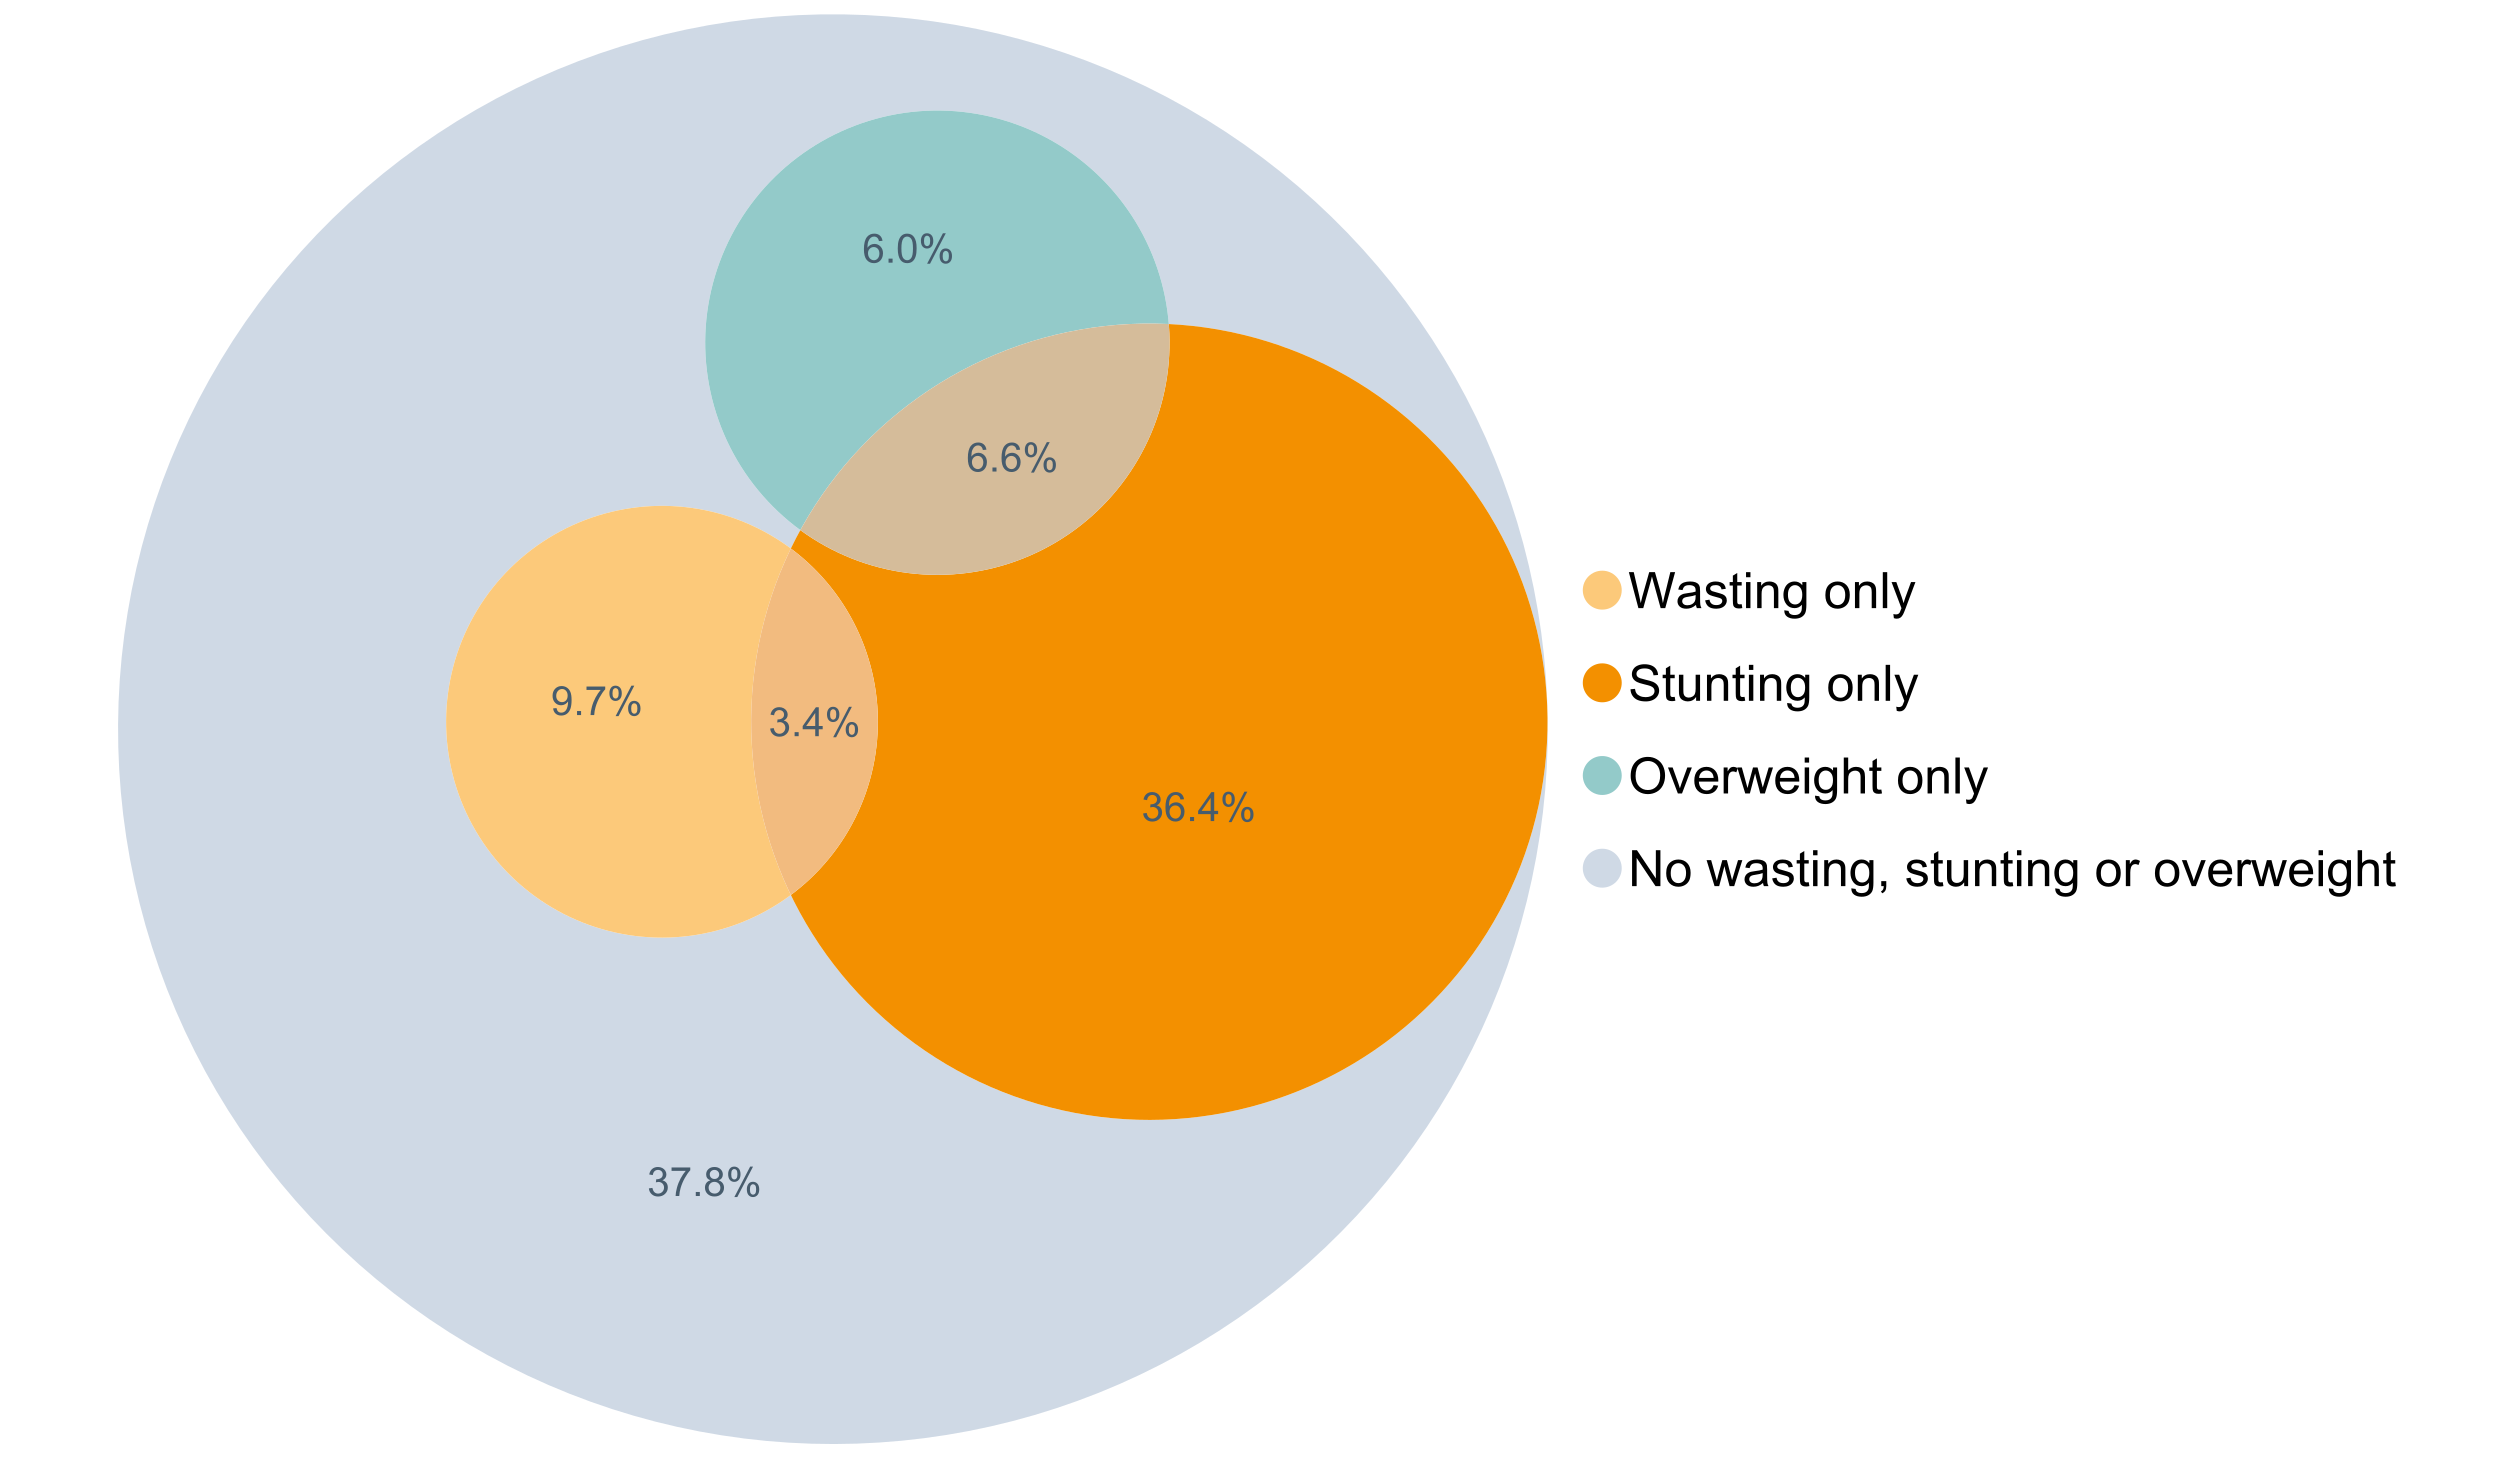 <?xml version="1.0" encoding="UTF-8"?>
<svg xmlns="http://www.w3.org/2000/svg" xmlns:xlink="http://www.w3.org/1999/xlink" width="1234.286pt" height="720pt" viewBox="0 0 1234.286 720" version="1.1">
<defs>
<g>
<symbol overflow="visible" id="glyph0-0">
<path style="stroke:none;" d="M 5.016 0 L 0.305 -17.758 L 2.715 -17.758 L 5.414 -6.117 C 5.703 -4.898 5.953 -3.688 6.164 -2.484 C 6.617 -4.379 6.883 -5.473 6.965 -5.766 L 10.344 -17.758 L 13.18 -17.758 L 15.723 -8.77 C 16.355 -6.539 16.816 -4.445 17.102 -2.484 C 17.324 -3.605 17.621 -4.891 17.988 -6.348 L 20.773 -17.758 L 23.133 -17.758 L 18.266 0 L 16 0 L 12.258 -13.527 C 11.941 -14.656 11.754 -15.352 11.699 -15.613 C 11.512 -14.797 11.34 -14.102 11.18 -13.527 L 7.414 0 Z M 5.016 0 "/>
</symbol>
<symbol overflow="visible" id="glyph0-1">
<path style="stroke:none;" d="M 10.027 -1.586 C 9.215 -0.898 8.438 -0.414 7.695 -0.133 C 6.945 0.148 6.145 0.285 5.293 0.289 C 3.875 0.285 2.789 -0.055 2.031 -0.746 C 1.27 -1.434 0.891 -2.316 0.895 -3.391 C 0.891 -4.02 1.035 -4.594 1.324 -5.117 C 1.613 -5.633 1.988 -6.051 2.453 -6.371 C 2.914 -6.684 3.438 -6.922 4.02 -7.086 C 4.449 -7.195 5.094 -7.305 5.961 -7.414 C 7.715 -7.617 9.012 -7.867 9.848 -8.164 C 9.852 -8.461 9.855 -8.652 9.859 -8.734 C 9.855 -9.621 9.648 -10.246 9.242 -10.609 C 8.68 -11.098 7.852 -11.344 6.758 -11.348 C 5.727 -11.344 4.969 -11.164 4.484 -10.809 C 3.992 -10.445 3.633 -9.809 3.402 -8.902 L 1.273 -9.191 C 1.461 -10.102 1.781 -10.84 2.227 -11.402 C 2.672 -11.965 3.312 -12.395 4.152 -12.699 C 4.992 -12.996 5.965 -13.148 7.074 -13.152 C 8.168 -13.148 9.062 -13.02 9.75 -12.766 C 10.438 -12.504 10.941 -12.18 11.266 -11.789 C 11.586 -11.398 11.812 -10.902 11.941 -10.309 C 12.012 -9.934 12.047 -9.266 12.051 -8.297 L 12.051 -5.391 C 12.047 -3.363 12.094 -2.078 12.191 -1.543 C 12.281 -1.004 12.465 -0.492 12.742 0 L 10.465 0 C 10.238 -0.453 10.09 -0.98 10.027 -1.586 Z M 9.848 -6.457 C 9.055 -6.133 7.867 -5.855 6.285 -5.633 C 5.387 -5.5 4.754 -5.355 4.383 -5.195 C 4.012 -5.031 3.723 -4.793 3.523 -4.484 C 3.32 -4.172 3.223 -3.828 3.223 -3.453 C 3.223 -2.867 3.441 -2.383 3.883 -1.996 C 4.32 -1.609 4.965 -1.418 5.812 -1.418 C 6.652 -1.418 7.398 -1.602 8.055 -1.969 C 8.707 -2.336 9.188 -2.836 9.496 -3.477 C 9.727 -3.965 9.844 -4.691 9.848 -5.656 Z M 9.848 -6.457 "/>
</symbol>
<symbol overflow="visible" id="glyph0-2">
<path style="stroke:none;" d="M 0.762 -3.84 L 2.918 -4.18 C 3.039 -3.312 3.375 -2.652 3.93 -2.191 C 4.48 -1.73 5.254 -1.5 6.25 -1.5 C 7.246 -1.5 7.988 -1.703 8.477 -2.113 C 8.961 -2.52 9.203 -3 9.207 -3.551 C 9.203 -4.043 8.988 -4.43 8.562 -4.711 C 8.258 -4.906 7.516 -5.152 6.336 -5.449 C 4.734 -5.852 3.625 -6.199 3.008 -6.496 C 2.387 -6.789 1.918 -7.199 1.602 -7.723 C 1.281 -8.242 1.125 -8.816 1.125 -9.449 C 1.125 -10.02 1.254 -10.551 1.52 -11.039 C 1.777 -11.527 2.137 -11.934 2.594 -12.258 C 2.93 -12.508 3.391 -12.719 3.977 -12.891 C 4.559 -13.062 5.188 -13.148 5.863 -13.152 C 6.867 -13.148 7.754 -13.004 8.52 -12.715 C 9.281 -12.426 9.844 -12.031 10.207 -11.535 C 10.57 -11.039 10.82 -10.375 10.961 -9.543 L 8.828 -9.254 C 8.73 -9.91 8.449 -10.426 7.988 -10.801 C 7.52 -11.168 6.863 -11.355 6.02 -11.359 C 5.016 -11.355 4.301 -11.191 3.875 -10.863 C 3.445 -10.531 3.234 -10.145 3.234 -9.703 C 3.234 -9.418 3.32 -9.16 3.5 -8.938 C 3.672 -8.699 3.953 -8.508 4.336 -8.355 C 4.555 -8.273 5.195 -8.086 6.262 -7.801 C 7.801 -7.387 8.875 -7.051 9.488 -6.789 C 10.094 -6.523 10.574 -6.141 10.922 -5.645 C 11.27 -5.141 11.441 -4.52 11.445 -3.777 C 11.441 -3.047 11.23 -2.363 10.809 -1.723 C 10.383 -1.082 9.773 -0.586 8.977 -0.234 C 8.176 0.113 7.27 0.285 6.262 0.289 C 4.586 0.285 3.312 -0.059 2.438 -0.75 C 1.562 -1.445 1.004 -2.473 0.762 -3.84 Z M 0.762 -3.84 "/>
</symbol>
<symbol overflow="visible" id="glyph0-3">
<path style="stroke:none;" d="M 6.395 -1.949 L 6.711 -0.023 C 6.094 0.102 5.547 0.164 5.062 0.168 C 4.27 0.164 3.652 0.043 3.219 -0.207 C 2.781 -0.453 2.477 -0.781 2.301 -1.191 C 2.121 -1.598 2.031 -2.457 2.035 -3.766 L 2.035 -11.168 L 0.438 -11.168 L 0.438 -12.863 L 2.035 -12.863 L 2.035 -16.047 L 4.203 -17.355 L 4.203 -12.863 L 6.395 -12.863 L 6.395 -11.168 L 4.203 -11.168 L 4.203 -3.645 C 4.199 -3.023 4.238 -2.621 4.316 -2.445 C 4.391 -2.266 4.516 -2.125 4.691 -2.023 C 4.863 -1.914 5.113 -1.863 5.438 -1.867 C 5.68 -1.863 5.996 -1.891 6.395 -1.949 Z M 6.395 -1.949 "/>
</symbol>
<symbol overflow="visible" id="glyph0-4">
<path style="stroke:none;" d="M 1.648 -15.25 L 1.648 -17.758 L 3.828 -17.758 L 3.828 -15.25 Z M 1.648 0 L 1.648 -12.863 L 3.828 -12.863 L 3.828 0 Z M 1.648 0 "/>
</symbol>
<symbol overflow="visible" id="glyph0-5">
<path style="stroke:none;" d="M 1.637 0 L 1.637 -12.863 L 3.598 -12.863 L 3.598 -11.035 C 4.543 -12.441 5.906 -13.148 7.691 -13.152 C 8.465 -13.148 9.176 -13.008 9.828 -12.734 C 10.477 -12.453 10.965 -12.09 11.289 -11.637 C 11.609 -11.184 11.836 -10.645 11.965 -10.027 C 12.043 -9.621 12.082 -8.918 12.086 -7.91 L 12.086 0 L 9.906 0 L 9.906 -7.824 C 9.902 -8.707 9.816 -9.371 9.652 -9.816 C 9.48 -10.254 9.18 -10.605 8.75 -10.871 C 8.312 -11.129 7.809 -11.262 7.23 -11.266 C 6.301 -11.262 5.5 -10.965 4.828 -10.379 C 4.152 -9.785 3.812 -8.668 3.816 -7.023 L 3.816 0 Z M 1.637 0 "/>
</symbol>
<symbol overflow="visible" id="glyph0-6">
<path style="stroke:none;" d="M 1.234 1.066 L 3.355 1.379 C 3.441 2.031 3.688 2.508 4.094 2.809 C 4.633 3.207 5.371 3.41 6.309 3.414 C 7.316 3.41 8.098 3.207 8.648 2.809 C 9.195 2.402 9.566 1.84 9.762 1.113 C 9.875 0.668 9.926 -0.262 9.918 -1.684 C 8.965 -0.559 7.777 0 6.359 0 C 4.586 0 3.219 -0.637 2.254 -1.914 C 1.281 -3.188 0.797 -4.719 0.801 -6.504 C 0.797 -7.73 1.02 -8.859 1.465 -9.898 C 1.91 -10.934 2.555 -11.738 3.398 -12.305 C 4.242 -12.867 5.23 -13.148 6.371 -13.152 C 7.887 -13.148 9.141 -12.535 10.125 -11.312 L 10.125 -12.863 L 12.137 -12.863 L 12.137 -1.742 C 12.133 0.258 11.93 1.672 11.523 2.512 C 11.113 3.344 10.469 4.004 9.586 4.492 C 8.703 4.973 7.613 5.215 6.324 5.219 C 4.785 5.215 3.547 4.871 2.602 4.184 C 1.656 3.492 1.199 2.453 1.234 1.066 Z M 3.039 -6.66 C 3.035 -4.969 3.371 -3.738 4.043 -2.965 C 4.715 -2.191 5.555 -1.805 6.566 -1.805 C 7.562 -1.805 8.402 -2.188 9.082 -2.961 C 9.762 -3.727 10.102 -4.938 10.102 -6.59 C 10.102 -8.16 9.75 -9.348 9.055 -10.148 C 8.352 -10.945 7.512 -11.344 6.527 -11.348 C 5.559 -11.344 4.734 -10.949 4.055 -10.168 C 3.375 -9.379 3.035 -8.211 3.039 -6.66 Z M 3.039 -6.66 "/>
</symbol>
<symbol overflow="visible" id="glyph0-7">
<path style="stroke:none;" d=""/>
</symbol>
<symbol overflow="visible" id="glyph0-8">
<path style="stroke:none;" d="M 0.824 -6.43 C 0.82 -8.809 1.48 -10.574 2.809 -11.723 C 3.91 -12.672 5.262 -13.148 6.855 -13.152 C 8.621 -13.148 10.066 -12.57 11.191 -11.414 C 12.312 -10.254 12.871 -8.652 12.875 -6.613 C 12.871 -4.953 12.625 -3.652 12.129 -2.707 C 11.633 -1.758 10.91 -1.02 9.961 -0.496 C 9.012 0.027 7.977 0.285 6.855 0.289 C 5.055 0.285 3.598 -0.289 2.488 -1.441 C 1.375 -2.594 0.82 -4.254 0.824 -6.43 Z M 3.062 -6.43 C 3.059 -4.781 3.418 -3.551 4.141 -2.73 C 4.855 -1.91 5.762 -1.5 6.855 -1.5 C 7.934 -1.5 8.832 -1.91 9.555 -2.734 C 10.27 -3.559 10.629 -4.816 10.633 -6.504 C 10.629 -8.094 10.266 -9.297 9.547 -10.117 C 8.82 -10.934 7.926 -11.344 6.855 -11.348 C 5.762 -11.344 4.855 -10.938 4.141 -10.125 C 3.418 -9.309 3.059 -8.074 3.062 -6.43 Z M 3.062 -6.43 "/>
</symbol>
<symbol overflow="visible" id="glyph0-9">
<path style="stroke:none;" d="M 1.586 0 L 1.586 -17.758 L 3.766 -17.758 L 3.766 0 Z M 1.586 0 "/>
</symbol>
<symbol overflow="visible" id="glyph0-10">
<path style="stroke:none;" d="M 1.539 4.953 L 1.297 2.906 C 1.77 3.035 2.188 3.098 2.543 3.102 C 3.027 3.098 3.414 3.02 3.703 2.859 C 3.992 2.695 4.23 2.469 4.422 2.18 C 4.555 1.961 4.777 1.418 5.086 0.559 C 5.125 0.434 5.188 0.258 5.281 0.023 L 0.398 -12.863 L 2.75 -12.863 L 5.426 -5.414 C 5.77 -4.469 6.078 -3.473 6.359 -2.434 C 6.605 -3.434 6.906 -4.414 7.254 -5.367 L 10.004 -12.863 L 12.184 -12.863 L 7.293 0.219 C 6.766 1.625 6.355 2.598 6.066 3.137 C 5.676 3.852 5.234 4.379 4.734 4.715 C 4.234 5.047 3.637 5.215 2.941 5.219 C 2.52 5.215 2.051 5.125 1.539 4.953 Z M 1.539 4.953 "/>
</symbol>
<symbol overflow="visible" id="glyph0-11">
<path style="stroke:none;" d="M 1.113 -5.703 L 3.332 -5.898 C 3.434 -5.008 3.676 -4.277 4.062 -3.711 C 4.445 -3.141 5.043 -2.684 5.852 -2.332 C 6.656 -1.98 7.562 -1.805 8.574 -1.805 C 9.465 -1.805 10.258 -1.938 10.949 -2.203 C 11.633 -2.469 12.145 -2.832 12.48 -3.301 C 12.816 -3.762 12.984 -4.27 12.984 -4.82 C 12.984 -5.375 12.82 -5.859 12.5 -6.277 C 12.172 -6.691 11.641 -7.043 10.902 -7.328 C 10.422 -7.512 9.367 -7.801 7.738 -8.191 C 6.105 -8.582 4.965 -8.949 4.312 -9.301 C 3.461 -9.742 2.828 -10.293 2.414 -10.953 C 2 -11.609 1.793 -12.348 1.793 -13.164 C 1.793 -14.059 2.047 -14.898 2.555 -15.68 C 3.062 -16.457 3.805 -17.047 4.785 -17.453 C 5.758 -17.855 6.844 -18.059 8.043 -18.059 C 9.355 -18.059 10.516 -17.844 11.523 -17.422 C 12.527 -16.996 13.301 -16.375 13.844 -15.551 C 14.383 -14.727 14.672 -13.793 14.715 -12.754 L 12.465 -12.586 C 12.34 -13.707 11.93 -14.555 11.234 -15.129 C 10.531 -15.699 9.5 -15.984 8.141 -15.988 C 6.715 -15.984 5.68 -15.723 5.031 -15.207 C 4.379 -14.684 4.055 -14.059 4.059 -13.324 C 4.055 -12.684 4.285 -12.156 4.746 -11.75 C 5.199 -11.336 6.379 -10.914 8.289 -10.484 C 10.199 -10.047 11.512 -9.672 12.223 -9.352 C 13.254 -8.875 14.016 -8.27 14.508 -7.539 C 15 -6.809 15.246 -5.969 15.25 -5.016 C 15.246 -4.07 14.977 -3.18 14.438 -2.344 C 13.895 -1.508 13.117 -0.855 12.105 -0.391 C 11.09 0.074 9.949 0.305 8.684 0.305 C 7.074 0.305 5.727 0.07 4.645 -0.398 C 3.555 -0.867 2.703 -1.57 2.09 -2.512 C 1.469 -3.453 1.145 -4.516 1.113 -5.703 Z M 1.113 -5.703 "/>
</symbol>
<symbol overflow="visible" id="glyph0-12">
<path style="stroke:none;" d="M 10.066 0 L 10.066 -1.891 C 9.062 -0.438 7.699 0.285 5.984 0.289 C 5.219 0.285 4.512 0.145 3.855 -0.145 C 3.199 -0.434 2.711 -0.801 2.391 -1.242 C 2.07 -1.68 1.844 -2.219 1.719 -2.859 C 1.625 -3.285 1.582 -3.961 1.586 -4.895 L 1.586 -12.863 L 3.766 -12.863 L 3.766 -5.73 C 3.762 -4.59 3.805 -3.82 3.898 -3.426 C 4.031 -2.852 4.324 -2.402 4.77 -2.074 C 5.215 -1.746 5.762 -1.582 6.418 -1.586 C 7.07 -1.582 7.688 -1.75 8.262 -2.09 C 8.832 -2.422 9.234 -2.879 9.477 -3.457 C 9.711 -4.035 9.832 -4.871 9.836 -5.973 L 9.836 -12.863 L 12.016 -12.863 L 12.016 0 Z M 10.066 0 "/>
</symbol>
<symbol overflow="visible" id="glyph0-13">
<path style="stroke:none;" d="M 1.199 -8.648 C 1.195 -11.594 1.984 -13.898 3.57 -15.57 C 5.148 -17.234 7.195 -18.07 9.703 -18.07 C 11.34 -18.07 12.816 -17.676 14.133 -16.895 C 15.449 -16.109 16.453 -15.02 17.145 -13.621 C 17.832 -12.219 18.176 -10.629 18.18 -8.855 C 18.176 -7.051 17.812 -5.441 17.09 -4.02 C 16.359 -2.598 15.328 -1.52 14 -0.793 C 12.664 -0.059 11.23 0.305 9.691 0.305 C 8.02 0.305 6.523 -0.098 5.207 -0.906 C 3.891 -1.715 2.895 -2.816 2.215 -4.215 C 1.535 -5.605 1.195 -7.086 1.199 -8.648 Z M 3.621 -8.613 C 3.621 -6.473 4.195 -4.785 5.348 -3.555 C 6.496 -2.32 7.938 -1.703 9.676 -1.707 C 11.441 -1.703 12.898 -2.324 14.043 -3.57 C 15.184 -4.812 15.754 -6.578 15.758 -8.867 C 15.754 -10.309 15.512 -11.57 15.023 -12.652 C 14.535 -13.727 13.82 -14.562 12.879 -15.156 C 11.938 -15.746 10.883 -16.043 9.715 -16.047 C 8.051 -16.043 6.617 -15.473 5.418 -14.332 C 4.219 -13.191 3.621 -11.285 3.621 -8.613 Z M 3.621 -8.613 "/>
</symbol>
<symbol overflow="visible" id="glyph0-14">
<path style="stroke:none;" d="M 5.207 0 L 0.316 -12.863 L 2.617 -12.863 L 5.379 -5.16 C 5.676 -4.328 5.949 -3.465 6.203 -2.566 C 6.395 -3.246 6.664 -4.062 7.012 -5.016 L 9.871 -12.863 L 12.113 -12.863 L 7.242 0 Z M 5.207 0 "/>
</symbol>
<symbol overflow="visible" id="glyph0-15">
<path style="stroke:none;" d="M 10.441 -4.141 L 12.695 -3.863 C 12.336 -2.543 11.676 -1.523 10.719 -0.801 C 9.754 -0.074 8.527 0.285 7.039 0.289 C 5.152 0.285 3.66 -0.289 2.562 -1.445 C 1.457 -2.602 0.906 -4.227 0.91 -6.324 C 0.906 -8.484 1.465 -10.164 2.578 -11.359 C 3.691 -12.551 5.137 -13.148 6.914 -13.152 C 8.633 -13.148 10.035 -12.562 11.129 -11.395 C 12.215 -10.223 12.762 -8.578 12.766 -6.457 C 12.762 -6.324 12.758 -6.129 12.754 -5.875 L 3.16 -5.875 C 3.238 -4.457 3.641 -3.375 4.359 -2.625 C 5.078 -1.875 5.973 -1.5 7.051 -1.5 C 7.848 -1.5 8.531 -1.707 9.098 -2.129 C 9.66 -2.547 10.109 -3.219 10.441 -4.141 Z M 3.281 -7.668 L 10.465 -7.668 C 10.367 -8.746 10.09 -9.559 9.641 -10.102 C 8.941 -10.938 8.043 -11.355 6.941 -11.359 C 5.938 -11.355 5.094 -11.02 4.414 -10.355 C 3.727 -9.684 3.352 -8.789 3.281 -7.668 Z M 3.281 -7.668 "/>
</symbol>
<symbol overflow="visible" id="glyph0-16">
<path style="stroke:none;" d="M 1.609 0 L 1.609 -12.863 L 3.574 -12.863 L 3.574 -10.914 C 4.074 -11.824 4.535 -12.426 4.961 -12.715 C 5.383 -13.004 5.848 -13.148 6.359 -13.152 C 7.09 -13.148 7.836 -12.914 8.598 -12.453 L 7.848 -10.43 C 7.312 -10.742 6.781 -10.898 6.25 -10.902 C 5.77 -10.898 5.34 -10.754 4.965 -10.469 C 4.582 -10.18 4.312 -9.781 4.156 -9.277 C 3.91 -8.496 3.789 -7.648 3.793 -6.734 L 3.793 0 Z M 1.609 0 "/>
</symbol>
<symbol overflow="visible" id="glyph0-17">
<path style="stroke:none;" d="M 4.008 0 L 0.074 -12.863 L 2.324 -12.863 L 4.371 -5.438 L 5.137 -2.676 C 5.164 -2.812 5.387 -3.695 5.801 -5.328 L 7.848 -12.863 L 10.09 -12.863 L 12.016 -5.402 L 12.656 -2.941 L 13.395 -5.426 L 15.602 -12.863 L 17.719 -12.863 L 13.699 0 L 11.434 0 L 9.387 -7.703 L 8.891 -9.895 L 6.285 0 Z M 4.008 0 "/>
</symbol>
<symbol overflow="visible" id="glyph0-18">
<path style="stroke:none;" d="M 1.637 0 L 1.637 -17.758 L 3.816 -17.758 L 3.816 -11.387 C 4.828 -12.559 6.113 -13.148 7.668 -13.152 C 8.617 -13.148 9.445 -12.961 10.148 -12.59 C 10.852 -12.211 11.352 -11.691 11.656 -11.031 C 11.957 -10.367 12.109 -9.406 12.113 -8.152 L 12.113 0 L 9.934 0 L 9.934 -8.152 C 9.93 -9.238 9.695 -10.031 9.223 -10.531 C 8.75 -11.023 8.082 -11.273 7.219 -11.277 C 6.57 -11.273 5.961 -11.105 5.395 -10.773 C 4.824 -10.434 4.418 -9.98 4.18 -9.41 C 3.934 -8.836 3.812 -8.043 3.816 -7.039 L 3.816 0 Z M 1.637 0 "/>
</symbol>
<symbol overflow="visible" id="glyph0-19">
<path style="stroke:none;" d="M 1.891 0 L 1.891 -17.758 L 4.301 -17.758 L 13.625 -3.816 L 13.625 -17.758 L 15.879 -17.758 L 15.879 0 L 13.469 0 L 4.141 -13.953 L 4.141 0 Z M 1.891 0 "/>
</symbol>
<symbol overflow="visible" id="glyph0-20">
<path style="stroke:none;" d="M 2.203 0 L 2.203 -2.484 L 4.688 -2.484 L 4.688 0 C 4.688 0.91 4.523 1.645 4.203 2.207 C 3.875 2.766 3.363 3.199 2.664 3.512 L 2.059 2.578 C 2.516 2.375 2.855 2.078 3.074 1.688 C 3.289 1.297 3.41 0.734 3.441 0 Z M 2.203 0 "/>
</symbol>
<symbol overflow="visible" id="glyph1-0">
<path style="stroke:none;" d="M 0.836 -3.77 L 2.59 -4.004 C 2.789 -3.004 3.129 -2.289 3.617 -1.855 C 4.098 -1.414 4.688 -1.195 5.387 -1.199 C 6.207 -1.195 6.902 -1.48 7.473 -2.055 C 8.039 -2.621 8.324 -3.328 8.328 -4.18 C 8.324 -4.98 8.062 -5.645 7.539 -6.168 C 7.012 -6.688 6.344 -6.949 5.531 -6.953 C 5.199 -6.949 4.785 -6.883 4.293 -6.758 L 4.488 -8.297 C 4.605 -8.281 4.699 -8.273 4.773 -8.277 C 5.516 -8.273 6.188 -8.469 6.785 -8.859 C 7.383 -9.25 7.68 -9.852 7.684 -10.664 C 7.68 -11.305 7.465 -11.836 7.031 -12.262 C 6.594 -12.68 6.031 -12.891 5.348 -12.895 C 4.664 -12.891 4.094 -12.676 3.641 -12.25 C 3.184 -11.82 2.895 -11.18 2.766 -10.324 L 1.012 -10.633 C 1.227 -11.809 1.715 -12.719 2.473 -13.367 C 3.23 -14.008 4.176 -14.332 5.309 -14.336 C 6.086 -14.332 6.801 -14.164 7.457 -13.832 C 8.109 -13.496 8.609 -13.039 8.961 -12.465 C 9.305 -11.883 9.48 -11.27 9.484 -10.625 C 9.48 -10.004 9.316 -9.441 8.988 -8.938 C 8.656 -8.43 8.164 -8.027 7.52 -7.73 C 8.359 -7.535 9.016 -7.133 9.484 -6.52 C 9.949 -5.906 10.184 -5.137 10.188 -4.215 C 10.184 -2.965 9.73 -1.91 8.824 -1.047 C 7.914 -0.18 6.762 0.25 5.375 0.254 C 4.117 0.25 3.078 -0.121 2.254 -0.867 C 1.422 -1.613 0.949 -2.578 0.836 -3.77 Z M 0.836 -3.77 "/>
</symbol>
<symbol overflow="visible" id="glyph1-1">
<path style="stroke:none;" d="M 1.812 0 L 1.812 -1.996 L 3.809 -1.996 L 3.809 0 Z M 1.812 0 "/>
</symbol>
<symbol overflow="visible" id="glyph1-2">
<path style="stroke:none;" d="M 6.445 0 L 6.445 -3.418 L 0.254 -3.418 L 0.254 -5.023 L 6.77 -14.277 L 8.199 -14.277 L 8.199 -5.023 L 10.129 -5.023 L 10.129 -3.418 L 8.199 -3.418 L 8.199 0 Z M 6.445 -5.023 L 6.445 -11.461 L 1.977 -5.023 Z M 6.445 -5.023 "/>
</symbol>
<symbol overflow="visible" id="glyph1-3">
<path style="stroke:none;" d="M 1.16 -10.848 C 1.16 -11.863 1.414 -12.73 1.93 -13.449 C 2.438 -14.16 3.184 -14.52 4.16 -14.52 C 5.055 -14.52 5.793 -14.199 6.383 -13.559 C 6.969 -12.918 7.266 -11.977 7.266 -10.742 C 7.266 -9.531 6.969 -8.602 6.375 -7.949 C 5.781 -7.297 5.047 -6.973 4.18 -6.973 C 3.312 -6.973 2.594 -7.293 2.02 -7.938 C 1.445 -8.578 1.16 -9.547 1.16 -10.848 Z M 4.207 -13.312 C 3.77 -13.312 3.406 -13.121 3.121 -12.746 C 2.828 -12.367 2.684 -11.676 2.688 -10.672 C 2.684 -9.754 2.828 -9.109 3.125 -8.738 C 3.414 -8.363 3.777 -8.18 4.207 -8.18 C 4.648 -8.18 5.012 -8.367 5.301 -8.742 C 5.586 -9.117 5.73 -9.805 5.734 -10.809 C 5.73 -11.727 5.586 -12.375 5.297 -12.75 C 5.004 -13.125 4.641 -13.312 4.207 -13.312 Z M 4.215 0.527 L 12.027 -14.52 L 13.449 -14.52 L 5.668 0.527 Z M 10.391 -3.352 C 10.387 -4.375 10.645 -5.242 11.16 -5.953 C 11.672 -6.664 12.418 -7.02 13.398 -7.02 C 14.293 -7.02 15.035 -6.699 15.625 -6.059 C 16.211 -5.418 16.504 -4.477 16.508 -3.242 C 16.504 -2.031 16.207 -1.102 15.613 -0.449 C 15.016 0.203 14.281 0.527 13.41 0.527 C 12.543 0.527 11.824 0.207 11.25 -0.441 C 10.676 -1.082 10.387 -2.055 10.391 -3.352 Z M 13.449 -5.812 C 13.004 -5.812 12.641 -5.621 12.352 -5.246 C 12.062 -4.867 11.918 -4.18 11.918 -3.176 C 11.918 -2.266 12.062 -1.621 12.355 -1.246 C 12.648 -0.867 13.008 -0.68 13.438 -0.684 C 13.883 -0.68 14.254 -0.867 14.543 -1.246 C 14.832 -1.621 14.977 -2.309 14.977 -3.312 C 14.977 -4.23 14.828 -4.879 14.539 -5.254 C 14.242 -5.625 13.879 -5.812 13.449 -5.812 Z M 13.449 -5.812 "/>
</symbol>
<symbol overflow="visible" id="glyph1-4">
<path style="stroke:none;" d="M 9.922 -10.781 L 8.18 -10.645 C 8.023 -11.328 7.801 -11.828 7.52 -12.145 C 7.043 -12.641 6.461 -12.891 5.766 -12.895 C 5.203 -12.891 4.711 -12.734 4.293 -12.426 C 3.742 -12.023 3.309 -11.438 2.988 -10.664 C 2.668 -9.891 2.5 -8.789 2.492 -7.363 C 2.91 -8.004 3.426 -8.48 4.039 -8.793 C 4.648 -9.102 5.289 -9.258 5.961 -9.262 C 7.125 -9.258 8.121 -8.828 8.941 -7.969 C 9.762 -7.109 10.172 -5.996 10.176 -4.637 C 10.172 -3.738 9.98 -2.906 9.598 -2.137 C 9.211 -1.367 8.68 -0.777 8.004 -0.371 C 7.328 0.039 6.562 0.238 5.707 0.242 C 4.246 0.238 3.055 -0.293 2.133 -1.367 C 1.211 -2.438 0.75 -4.211 0.75 -6.68 C 0.75 -9.438 1.258 -11.441 2.277 -12.699 C 3.164 -13.785 4.363 -14.332 5.871 -14.336 C 6.996 -14.332 7.914 -14.016 8.633 -13.391 C 9.348 -12.758 9.777 -11.891 9.922 -10.781 Z M 2.766 -4.625 C 2.766 -4.016 2.891 -3.438 3.148 -2.891 C 3.402 -2.336 3.762 -1.918 4.227 -1.633 C 4.684 -1.34 5.168 -1.195 5.676 -1.199 C 6.414 -1.195 7.051 -1.492 7.586 -2.094 C 8.117 -2.688 8.383 -3.5 8.387 -4.527 C 8.383 -5.512 8.121 -6.289 7.598 -6.859 C 7.07 -7.426 6.406 -7.711 5.609 -7.711 C 4.812 -7.711 4.141 -7.426 3.594 -6.859 C 3.039 -6.289 2.766 -5.543 2.766 -4.625 Z M 2.766 -4.625 "/>
</symbol>
<symbol overflow="visible" id="glyph1-5">
<path style="stroke:none;" d="M 0.945 -12.406 L 0.945 -14.09 L 10.188 -14.09 L 10.188 -12.727 C 9.277 -11.758 8.375 -10.473 7.484 -8.871 C 6.586 -7.266 5.898 -5.617 5.414 -3.926 C 5.062 -2.73 4.836 -1.422 4.742 0 L 2.941 0 C 2.957 -1.121 3.176 -2.477 3.602 -4.07 C 4.02 -5.66 4.625 -7.195 5.418 -8.672 C 6.203 -10.148 7.043 -11.391 7.938 -12.406 Z M 0.945 -12.406 "/>
</symbol>
<symbol overflow="visible" id="glyph1-6">
<path style="stroke:none;" d="M 3.523 -7.742 C 2.793 -8.004 2.254 -8.383 1.906 -8.879 C 1.555 -9.371 1.383 -9.965 1.383 -10.652 C 1.383 -11.691 1.754 -12.562 2.5 -13.273 C 3.246 -13.977 4.242 -14.332 5.484 -14.336 C 6.727 -14.332 7.727 -13.969 8.492 -13.25 C 9.25 -12.523 9.633 -11.645 9.633 -10.605 C 9.633 -9.941 9.457 -9.363 9.109 -8.875 C 8.762 -8.383 8.234 -8.004 7.527 -7.742 C 8.402 -7.453 9.07 -6.992 9.527 -6.359 C 9.984 -5.719 10.211 -4.961 10.215 -4.082 C 10.211 -2.859 9.781 -1.832 8.918 -1.004 C 8.055 -0.172 6.918 0.238 5.512 0.242 C 4.102 0.238 2.965 -0.176 2.102 -1.008 C 1.238 -1.84 0.809 -2.879 0.809 -4.129 C 0.809 -5.055 1.043 -5.832 1.512 -6.461 C 1.98 -7.086 2.648 -7.512 3.523 -7.742 Z M 3.176 -10.711 C 3.176 -10.035 3.391 -9.48 3.828 -9.055 C 4.258 -8.625 4.824 -8.414 5.523 -8.414 C 6.195 -8.414 6.746 -8.625 7.18 -9.051 C 7.609 -9.477 7.828 -9.996 7.828 -10.613 C 7.828 -11.254 7.605 -11.797 7.16 -12.234 C 6.715 -12.672 6.16 -12.891 5.504 -12.895 C 4.832 -12.891 4.277 -12.676 3.836 -12.25 C 3.395 -11.82 3.176 -11.309 3.176 -10.711 Z M 2.609 -4.121 C 2.605 -3.617 2.727 -3.133 2.965 -2.668 C 3.199 -2.199 3.551 -1.84 4.02 -1.582 C 4.488 -1.324 4.992 -1.195 5.531 -1.199 C 6.367 -1.195 7.059 -1.465 7.605 -2.004 C 8.148 -2.543 8.418 -3.227 8.422 -4.062 C 8.418 -4.902 8.137 -5.602 7.578 -6.156 C 7.016 -6.707 6.316 -6.984 5.473 -6.984 C 4.645 -6.984 3.961 -6.711 3.422 -6.164 C 2.879 -5.617 2.605 -4.934 2.609 -4.121 Z M 2.609 -4.121 "/>
</symbol>
<symbol overflow="visible" id="glyph1-7">
<path style="stroke:none;" d="M 1.09 -3.301 L 2.777 -3.457 C 2.918 -2.664 3.188 -2.09 3.594 -1.734 C 3.992 -1.375 4.508 -1.195 5.141 -1.199 C 5.676 -1.195 6.148 -1.316 6.559 -1.566 C 6.961 -1.809 7.293 -2.141 7.555 -2.555 C 7.812 -2.969 8.031 -3.523 8.207 -4.227 C 8.383 -4.922 8.473 -5.637 8.473 -6.367 C 8.473 -6.441 8.469 -6.559 8.461 -6.719 C 8.109 -6.16 7.629 -5.707 7.027 -5.359 C 6.418 -5.012 5.762 -4.84 5.055 -4.84 C 3.871 -4.84 2.871 -5.266 2.055 -6.125 C 1.234 -6.977 0.824 -8.109 0.828 -9.516 C 0.824 -10.961 1.254 -12.125 2.109 -13.012 C 2.961 -13.891 4.027 -14.332 5.316 -14.336 C 6.242 -14.332 7.094 -14.082 7.863 -13.586 C 8.633 -13.082 9.215 -12.367 9.617 -11.445 C 10.012 -10.516 10.211 -9.18 10.215 -7.43 C 10.211 -5.605 10.016 -4.152 9.621 -3.07 C 9.223 -1.988 8.633 -1.164 7.852 -0.602 C 7.07 -0.039 6.152 0.238 5.102 0.242 C 3.984 0.238 3.074 -0.066 2.367 -0.688 C 1.656 -1.305 1.23 -2.176 1.09 -3.301 Z M 8.27 -9.602 C 8.266 -10.605 8 -11.402 7.465 -11.996 C 6.926 -12.582 6.281 -12.879 5.531 -12.883 C 4.75 -12.879 4.07 -12.562 3.496 -11.93 C 2.914 -11.293 2.625 -10.469 2.629 -9.457 C 2.625 -8.547 2.898 -7.805 3.449 -7.238 C 3.996 -6.668 4.676 -6.387 5.484 -6.387 C 6.293 -6.387 6.957 -6.668 7.484 -7.238 C 8.004 -7.805 8.266 -8.594 8.27 -9.602 Z M 8.27 -9.602 "/>
</symbol>
<symbol overflow="visible" id="glyph1-8">
<path style="stroke:none;" d="M 0.828 -7.039 C 0.824 -8.727 1 -10.086 1.348 -11.117 C 1.695 -12.141 2.211 -12.934 2.898 -13.496 C 3.582 -14.051 4.445 -14.332 5.484 -14.336 C 6.25 -14.332 6.922 -14.176 7.5 -13.871 C 8.078 -13.559 8.555 -13.117 8.93 -12.539 C 9.305 -11.957 9.598 -11.246 9.816 -10.414 C 10.027 -9.578 10.137 -8.453 10.137 -7.039 C 10.137 -5.359 9.965 -4.008 9.621 -2.984 C 9.277 -1.953 8.762 -1.16 8.078 -0.598 C 7.391 -0.039 6.527 0.238 5.484 0.242 C 4.105 0.238 3.023 -0.25 2.238 -1.238 C 1.297 -2.422 0.824 -4.355 0.828 -7.039 Z M 2.629 -7.039 C 2.625 -4.691 2.898 -3.133 3.449 -2.359 C 3.996 -1.582 4.676 -1.195 5.484 -1.199 C 6.289 -1.195 6.965 -1.586 7.512 -2.367 C 8.059 -3.145 8.332 -4.699 8.336 -7.039 C 8.332 -9.387 8.059 -10.949 7.512 -11.723 C 6.965 -12.492 6.281 -12.879 5.465 -12.883 C 4.656 -12.879 4.012 -12.539 3.535 -11.863 C 2.926 -10.988 2.625 -9.379 2.629 -7.039 Z M 2.629 -7.039 "/>
</symbol>
</g>
</defs>
<g id="surface76866">
<path style=" stroke:none;fill-rule:nonzero;fill:rgb(98.824%,78.824%,47.843%);fill-opacity:1;" d="M 800.672 291.367 C 800.672 296.676 796.367 300.98 791.059 300.98 C 785.75 300.98 781.445 296.676 781.445 291.367 C 781.445 286.055 785.75 281.75 791.059 281.75 C 796.367 281.75 800.672 286.055 800.672 291.367 "/>
<g style="fill:rgb(0%,0%,0%);fill-opacity:1;">
  <use xlink:href="#glyph0-0" x="803.891" y="300.242"/>
  <use xlink:href="#glyph0-1" x="827.303" y="300.242"/>
  <use xlink:href="#glyph0-2" x="841.099" y="300.242"/>
  <use xlink:href="#glyph0-3" x="853.502" y="300.242"/>
  <use xlink:href="#glyph0-4" x="860.394" y="300.242"/>
  <use xlink:href="#glyph0-5" x="865.905" y="300.242"/>
  <use xlink:href="#glyph0-6" x="879.7" y="300.242"/>
  <use xlink:href="#glyph0-7" x="893.496" y="300.242"/>
  <use xlink:href="#glyph0-8" x="900.388" y="300.242"/>
  <use xlink:href="#glyph0-5" x="914.183" y="300.242"/>
  <use xlink:href="#glyph0-9" x="927.979" y="300.242"/>
  <use xlink:href="#glyph0-10" x="933.49" y="300.242"/>
</g>
<path style=" stroke:none;fill-rule:nonzero;fill:rgb(95.294%,56.471%,0%);fill-opacity:1;" d="M 800.672 337.121 C 800.672 342.434 796.367 346.738 791.059 346.738 C 785.75 346.738 781.445 342.434 781.445 337.121 C 781.445 331.812 785.75 327.508 791.059 327.508 C 796.367 327.508 800.672 331.812 800.672 337.121 "/>
<g style="fill:rgb(0%,0%,0%);fill-opacity:1;">
  <use xlink:href="#glyph0-11" x="803.891" y="346"/>
  <use xlink:href="#glyph0-3" x="820.436" y="346"/>
  <use xlink:href="#glyph0-12" x="827.328" y="346"/>
  <use xlink:href="#glyph0-5" x="841.123" y="346"/>
  <use xlink:href="#glyph0-3" x="854.919" y="346"/>
  <use xlink:href="#glyph0-4" x="861.811" y="346"/>
  <use xlink:href="#glyph0-5" x="867.322" y="346"/>
  <use xlink:href="#glyph0-6" x="881.117" y="346"/>
  <use xlink:href="#glyph0-7" x="894.913" y="346"/>
  <use xlink:href="#glyph0-8" x="901.805" y="346"/>
  <use xlink:href="#glyph0-5" x="915.6" y="346"/>
  <use xlink:href="#glyph0-9" x="929.396" y="346"/>
  <use xlink:href="#glyph0-10" x="934.907" y="346"/>
</g>
<path style=" stroke:none;fill-rule:nonzero;fill:rgb(57.647%,79.216%,78.824%);fill-opacity:1;" d="M 800.672 382.879 C 800.672 388.188 796.367 392.492 791.059 392.492 C 785.75 392.492 781.445 388.188 781.445 382.879 C 781.445 377.566 785.75 373.262 791.059 373.262 C 796.367 373.262 800.672 377.566 800.672 382.879 "/>
<g style="fill:rgb(0%,0%,0%);fill-opacity:1;">
  <use xlink:href="#glyph0-13" x="803.891" y="391.758"/>
  <use xlink:href="#glyph0-14" x="823.185" y="391.758"/>
  <use xlink:href="#glyph0-15" x="835.588" y="391.758"/>
  <use xlink:href="#glyph0-16" x="849.384" y="391.758"/>
  <use xlink:href="#glyph0-17" x="857.644" y="391.758"/>
  <use xlink:href="#glyph0-15" x="875.558" y="391.758"/>
  <use xlink:href="#glyph0-4" x="889.354" y="391.758"/>
  <use xlink:href="#glyph0-6" x="894.865" y="391.758"/>
  <use xlink:href="#glyph0-18" x="908.66" y="391.758"/>
  <use xlink:href="#glyph0-3" x="922.456" y="391.758"/>
  <use xlink:href="#glyph0-7" x="929.348" y="391.758"/>
  <use xlink:href="#glyph0-8" x="936.239" y="391.758"/>
  <use xlink:href="#glyph0-5" x="950.035" y="391.758"/>
  <use xlink:href="#glyph0-9" x="963.831" y="391.758"/>
  <use xlink:href="#glyph0-10" x="969.342" y="391.758"/>
</g>
<path style=" stroke:none;fill-rule:nonzero;fill:rgb(81.176%,85.098%,89.804%);fill-opacity:1;" d="M 800.672 428.633 C 800.672 433.945 796.367 438.25 791.059 438.25 C 785.75 438.25 781.445 433.945 781.445 428.633 C 781.445 423.324 785.75 419.02 791.059 419.02 C 796.367 419.02 800.672 423.324 800.672 428.633 "/>
<g style="fill:rgb(0%,0%,0%);fill-opacity:1;">
  <use xlink:href="#glyph0-19" x="803.891" y="437.512"/>
  <use xlink:href="#glyph0-8" x="821.804" y="437.512"/>
  <use xlink:href="#glyph0-7" x="835.6" y="437.512"/>
  <use xlink:href="#glyph0-17" x="842.492" y="437.512"/>
  <use xlink:href="#glyph0-1" x="860.406" y="437.512"/>
  <use xlink:href="#glyph0-2" x="874.201" y="437.512"/>
  <use xlink:href="#glyph0-3" x="886.604" y="437.512"/>
  <use xlink:href="#glyph0-4" x="893.496" y="437.512"/>
  <use xlink:href="#glyph0-5" x="899.007" y="437.512"/>
  <use xlink:href="#glyph0-6" x="912.803" y="437.512"/>
  <use xlink:href="#glyph0-20" x="926.598" y="437.512"/>
  <use xlink:href="#glyph0-7" x="933.49" y="437.512"/>
  <use xlink:href="#glyph0-2" x="940.382" y="437.512"/>
  <use xlink:href="#glyph0-3" x="952.785" y="437.512"/>
  <use xlink:href="#glyph0-12" x="959.676" y="437.512"/>
  <use xlink:href="#glyph0-5" x="973.472" y="437.512"/>
  <use xlink:href="#glyph0-3" x="987.268" y="437.512"/>
  <use xlink:href="#glyph0-4" x="994.159" y="437.512"/>
  <use xlink:href="#glyph0-5" x="999.67" y="437.512"/>
  <use xlink:href="#glyph0-6" x="1013.466" y="437.512"/>
  <use xlink:href="#glyph0-7" x="1027.262" y="437.512"/>
  <use xlink:href="#glyph0-8" x="1034.154" y="437.512"/>
  <use xlink:href="#glyph0-16" x="1047.949" y="437.512"/>
  <use xlink:href="#glyph0-7" x="1056.21" y="437.512"/>
  <use xlink:href="#glyph0-8" x="1063.101" y="437.512"/>
  <use xlink:href="#glyph0-14" x="1076.897" y="437.512"/>
  <use xlink:href="#glyph0-15" x="1089.3" y="437.512"/>
  <use xlink:href="#glyph0-16" x="1103.096" y="437.512"/>
  <use xlink:href="#glyph0-17" x="1111.356" y="437.512"/>
  <use xlink:href="#glyph0-15" x="1129.27" y="437.512"/>
  <use xlink:href="#glyph0-4" x="1143.065" y="437.512"/>
  <use xlink:href="#glyph0-6" x="1148.576" y="437.512"/>
  <use xlink:href="#glyph0-18" x="1162.372" y="437.512"/>
  <use xlink:href="#glyph0-3" x="1176.168" y="437.512"/>
</g>
<path style=" stroke:none;fill-rule:nonzero;fill:rgb(81.176%,85.098%,89.804%);fill-opacity:1;" d="M 422.945 712.746 L 434.078 712.199 L 445.184 711.305 L 456.258 710.055 L 467.285 708.461 L 478.258 706.516 L 489.164 704.227 L 499.992 701.598 L 510.73 698.625 L 521.371 695.312 L 531.902 691.668 L 542.312 687.695 L 552.59 683.395 L 562.73 678.77 L 572.719 673.828 L 582.543 668.574 L 592.199 663.012 L 601.676 657.148 L 610.961 650.988 L 620.047 644.535 L 628.926 637.801 L 637.586 630.789 L 646.023 623.512 L 654.223 615.965 L 662.184 608.168 L 669.895 600.121 L 677.344 591.836 L 684.531 583.32 L 691.445 574.582 L 698.078 565.629 L 704.426 556.469 L 710.484 547.117 L 716.242 537.574 L 721.695 527.859 L 726.84 517.973 L 731.668 507.93 L 736.18 497.742 L 740.363 487.414 L 744.223 476.961 L 747.75 466.391 L 750.941 455.715 L 753.793 444.941 L 756.305 434.086 L 758.469 423.152 L 760.289 412.16 L 761.762 401.113 L 762.887 390.027 L 763.66 378.91 L 764.082 367.777 L 764.148 356.633 L 763.867 345.492 L 763.234 334.367 L 762.25 323.27 L 760.914 312.207 L 759.23 301.191 L 757.203 290.234 L 754.828 279.348 L 752.109 268.539 L 749.055 257.824 L 745.66 247.211 L 741.934 236.711 L 737.875 226.332 L 733.492 216.086 L 728.789 205.984 L 723.77 196.035 L 718.438 186.25 L 712.797 176.641 L 706.859 167.211 L 700.625 157.973 L 694.105 148.938 L 687.301 140.113 L 680.223 131.508 L 672.875 123.129 L 665.266 114.988 L 657.402 107.09 L 649.297 99.445 L 640.953 92.059 L 632.379 84.941 L 623.586 78.098 L 614.582 71.531 L 605.375 65.258 L 595.973 59.273 L 586.387 53.594 L 576.629 48.215 L 566.703 43.148 L 556.621 38.398 L 546.398 33.969 L 536.039 29.863 L 525.555 26.09 L 514.957 22.645 L 504.254 19.539 L 493.461 16.773 L 482.582 14.348 L 471.637 12.266 L 460.629 10.535 L 449.57 9.148 L 438.477 8.113 L 427.355 7.426 L 416.215 7.094 L 405.074 7.113 L 393.938 7.484 L 382.816 8.203 L 371.727 9.277 L 360.672 10.699 L 349.672 12.469 L 338.73 14.586 L 327.863 17.047 L 317.078 19.848 L 306.387 22.988 L 295.801 26.469 L 285.328 30.277 L 274.98 34.414 L 264.77 38.879 L 254.707 43.664 L 244.797 48.762 L 235.055 54.172 L 225.488 59.883 L 216.109 65.898 L 206.922 72.203 L 197.938 78.797 L 189.168 85.668 L 180.617 92.816 L 172.297 100.23 L 164.215 107.902 L 156.379 115.824 L 148.801 123.992 L 141.48 132.395 L 134.43 141.023 L 127.652 149.871 L 121.16 158.926 L 114.957 168.184 L 109.051 177.633 L 103.445 187.262 L 98.145 197.062 L 93.156 207.027 L 88.488 217.145 L 84.137 227.406 L 80.113 237.797 L 76.422 248.312 L 73.062 258.938 L 70.043 269.66 L 67.359 280.477 L 65.02 291.371 L 63.027 302.336 L 61.379 313.355 L 60.082 324.426 L 59.133 335.527 L 58.535 346.652 L 58.289 357.793 L 58.398 368.938 L 58.855 380.07 L 59.664 391.184 L 60.824 402.266 L 62.332 413.309 L 64.191 424.297 L 66.391 435.219 L 68.938 446.066 L 71.828 456.828 L 75.051 467.496 L 78.613 478.055 L 82.508 488.496 L 86.727 498.809 L 91.27 508.984 L 96.133 519.012 L 101.309 528.879 L 106.797 538.578 L 112.586 548.098 L 118.672 557.434 L 125.051 566.57 L 131.715 575.5 L 138.656 584.219 L 145.871 592.711 L 153.348 600.973 L 161.086 608.992 L 169.07 616.766 L 177.297 624.281 L 185.754 631.535 L 194.438 638.516 L 203.34 645.223 L 212.449 651.641 L 221.754 657.77 L 231.246 663.605 L 240.922 669.133 L 250.766 674.355 L 260.77 679.266 L 270.922 683.855 L 281.215 688.125 L 291.641 692.066 L 302.184 695.676 L 312.832 698.949 L 323.582 701.887 L 334.418 704.484 L 345.332 706.734 L 356.312 708.645 L 367.344 710.203 L 378.422 711.414 L 389.531 712.273 L 400.664 712.781 L 411.805 712.941 Z M 561.566 552.836 L 555.367 552.555 L 549.18 552.074 L 543.008 551.398 L 536.863 550.531 L 530.746 549.469 L 524.668 548.215 L 518.633 546.766 L 512.645 545.133 L 506.711 543.309 L 500.84 541.297 L 495.035 539.102 L 489.301 536.723 L 483.645 534.168 L 478.074 531.434 L 472.59 528.523 L 467.203 525.445 L 461.914 522.195 L 456.73 518.781 L 451.656 515.203 L 446.699 511.469 L 441.863 507.582 L 437.148 503.539 L 432.566 499.355 L 428.121 495.023 L 423.812 490.559 L 419.645 485.957 L 415.629 481.227 L 411.762 476.371 L 408.047 471.395 L 404.496 466.305 L 401.105 461.105 L 397.883 455.805 L 394.824 450.402 L 391.941 444.902 L 390.457 441.844 L 389.898 442.266 L 387.156 444.215 L 384.352 446.074 L 381.488 447.844 L 378.574 449.527 L 375.605 451.113 L 372.59 452.605 L 369.527 454 L 366.422 455.301 L 363.281 456.5 L 360.098 457.602 L 356.887 458.602 L 353.641 459.5 L 350.371 460.293 L 347.078 460.984 L 343.766 461.57 L 340.434 462.055 L 337.09 462.43 L 333.734 462.703 L 330.375 462.867 L 327.008 462.926 L 323.645 462.879 L 320.281 462.723 L 316.926 462.465 L 313.582 462.098 L 310.25 461.625 L 306.934 461.051 L 303.637 460.371 L 300.367 459.586 L 297.121 458.699 L 293.902 457.711 L 290.719 456.621 L 287.57 455.43 L 284.461 454.141 L 281.395 452.754 L 278.375 451.273 L 275.402 449.695 L 272.48 448.023 L 269.613 446.262 L 266.801 444.41 L 264.051 442.473 L 261.363 440.449 L 258.742 438.34 L 256.188 436.148 L 253.703 433.879 L 251.289 431.531 L 248.953 429.109 L 246.695 426.613 L 244.516 424.051 L 242.422 421.418 L 240.406 418.719 L 238.48 415.961 L 236.645 413.141 L 234.895 410.266 L 233.238 407.336 L 231.676 404.355 L 230.207 401.328 L 228.832 398.254 L 227.559 395.141 L 226.383 391.988 L 225.309 388.801 L 224.336 385.578 L 223.461 382.328 L 222.691 379.051 L 222.027 375.754 L 221.469 372.434 L 221.012 369.102 L 220.66 365.754 L 220.418 362.395 L 220.277 359.035 L 220.246 355.668 L 220.32 352.305 L 220.5 348.945 L 220.785 345.59 L 221.18 342.25 L 221.676 338.918 L 222.277 335.609 L 222.984 332.32 L 223.793 329.051 L 224.707 325.812 L 225.723 322.605 L 226.836 319.43 L 228.051 316.289 L 229.367 313.191 L 230.777 310.137 L 232.281 307.129 L 233.883 304.168 L 235.574 301.258 L 237.359 298.406 L 239.234 295.609 L 241.195 292.875 L 243.242 290.203 L 245.371 287.598 L 247.582 285.059 L 249.871 282.594 L 252.234 280.199 L 254.676 277.883 L 257.188 275.645 L 259.77 273.484 L 262.422 271.41 L 265.133 269.418 L 267.906 267.516 L 270.742 265.699 L 273.629 263.973 L 276.574 262.34 L 279.566 260.801 L 282.605 259.355 L 285.688 258.008 L 288.812 256.758 L 291.977 255.605 L 295.172 254.555 L 298.402 253.605 L 301.66 252.762 L 304.941 252.016 L 308.246 251.379 L 311.566 250.844 L 314.906 250.414 L 318.254 250.09 L 321.613 249.871 L 324.977 249.762 L 328.34 249.754 L 331.707 249.855 L 335.066 250.062 L 338.414 250.375 L 341.754 250.793 L 345.078 251.316 L 348.387 251.945 L 351.668 252.68 L 354.93 253.516 L 358.16 254.453 L 361.363 255.492 L 364.527 256.633 L 367.656 257.871 L 370.746 259.211 L 373.789 260.645 L 376.785 262.176 L 379.734 263.797 L 382.629 265.516 L 385.469 267.32 L 388.25 269.215 L 390.441 270.812 L 393.062 265.578 L 395.148 261.723 L 392.387 259.645 L 389.566 257.379 L 386.82 255.023 L 384.148 252.582 L 381.555 250.055 L 379.043 247.453 L 376.613 244.77 L 374.27 242.012 L 372.016 239.18 L 369.852 236.277 L 367.781 233.312 L 365.805 230.281 L 363.922 227.188 L 362.141 224.039 L 360.461 220.832 L 358.879 217.574 L 357.406 214.273 L 356.035 210.922 L 354.77 207.531 L 353.613 204.102 L 352.566 200.637 L 351.629 197.141 L 350.801 193.617 L 350.086 190.07 L 349.484 186.504 L 348.992 182.918 L 348.617 179.316 L 348.352 175.707 L 348.203 172.09 L 348.168 168.473 L 348.25 164.855 L 348.445 161.242 L 348.75 157.633 L 349.172 154.039 L 349.707 150.461 L 350.355 146.898 L 351.113 143.363 L 351.984 139.848 L 352.969 136.367 L 354.059 132.914 L 355.258 129.5 L 356.562 126.125 L 357.977 122.793 L 359.492 119.508 L 361.113 116.27 L 362.836 113.086 L 364.656 109.961 L 366.574 106.891 L 368.59 103.883 L 370.699 100.941 L 372.898 98.07 L 375.188 95.266 L 377.566 92.539 L 380.027 89.887 L 382.57 87.312 L 385.195 84.82 L 387.898 82.414 L 390.676 80.094 L 393.523 77.859 L 396.441 75.719 L 399.426 73.672 L 402.473 71.719 L 405.578 69.863 L 408.742 68.105 L 411.961 66.449 L 415.23 64.895 L 418.547 63.445 L 421.906 62.102 L 425.309 60.863 L 428.746 59.734 L 432.219 58.715 L 435.723 57.805 L 439.25 57.004 L 442.805 56.316 L 446.379 55.742 L 449.969 55.281 L 453.57 54.934 L 457.18 54.699 L 460.797 54.578 L 464.418 54.574 L 468.035 54.68 L 471.648 54.902 L 475.25 55.238 L 478.84 55.691 L 482.418 56.254 L 485.973 56.93 L 489.504 57.715 L 493.008 58.613 L 496.484 59.625 L 499.926 60.742 L 503.332 61.969 L 506.695 63.301 L 510.02 64.738 L 513.293 66.281 L 516.516 67.93 L 519.684 69.676 L 522.797 71.52 L 525.852 73.461 L 528.844 75.5 L 531.766 77.633 L 534.621 79.855 L 537.406 82.168 L 540.117 84.566 L 542.75 87.051 L 545.305 89.613 L 547.773 92.258 L 550.16 94.98 L 552.461 97.773 L 554.668 100.641 L 556.789 103.574 L 558.812 106.574 L 560.742 109.637 L 562.57 112.758 L 564.305 115.938 L 565.934 119.168 L 567.461 122.449 L 568.887 125.777 L 570.203 129.148 L 571.414 132.559 L 572.516 136.004 L 573.508 139.484 L 574.391 142.996 L 575.164 146.531 L 575.82 150.09 L 576.367 153.668 L 576.801 157.258 L 577.043 159.988 L 582.629 160.332 L 588.809 160.91 L 594.969 161.68 L 601.098 162.645 L 607.195 163.805 L 613.254 165.156 L 619.266 166.695 L 625.227 168.426 L 631.133 170.344 L 636.973 172.449 L 642.742 174.734 L 648.438 177.203 L 654.051 179.848 L 659.578 182.668 L 665.016 185.664 L 670.355 188.828 L 675.594 192.16 L 680.719 195.656 L 685.738 199.312 L 690.633 203.125 L 695.41 207.09 L 700.059 211.203 L 704.574 215.461 L 708.953 219.863 L 713.188 224.398 L 717.281 229.062 L 721.227 233.855 L 725.016 238.773 L 728.648 243.805 L 732.121 248.949 L 735.426 254.203 L 738.566 259.555 L 741.539 265.004 L 744.336 270.547 L 746.953 276.172 L 749.395 281.879 L 751.656 287.66 L 753.73 293.512 L 755.621 299.422 L 757.324 305.391 L 758.84 311.41 L 760.16 317.477 L 761.293 323.578 L 762.23 329.715 L 762.973 335.875 L 763.52 342.059 L 763.875 348.254 L 764.031 354.461 L 763.992 360.668 L 763.758 366.867 L 763.328 373.062 L 762.703 379.234 L 761.883 385.387 L 760.867 391.512 L 759.66 397.602 L 758.262 403.648 L 756.672 409.648 L 754.895 415.594 L 752.93 421.48 L 750.781 427.305 L 748.449 433.059 L 745.938 438.734 L 743.25 444.328 L 740.383 449.832 L 737.344 455.246 L 734.137 460.559 L 730.766 465.77 L 727.23 470.871 L 723.535 475.855 L 719.684 480.727 L 715.68 485.469 L 711.527 490.082 L 707.234 494.566 L 702.801 498.91 L 698.234 503.109 L 693.535 507.168 L 688.711 511.07 L 683.766 514.824 L 678.703 518.414 L 673.531 521.848 L 668.254 525.113 L 662.875 528.211 L 657.402 531.137 L 651.84 533.891 L 646.191 536.465 L 640.465 538.863 L 634.668 541.078 L 628.801 543.105 L 622.875 544.949 L 616.895 546.605 L 610.863 548.07 L 604.789 549.348 L 598.676 550.43 L 592.531 551.316 L 586.363 552.012 L 580.18 552.512 L 573.98 552.816 L 567.773 552.926 Z M 561.566 552.836 "/>
<path style=" stroke:none;fill-rule:nonzero;fill:rgb(98.824%,78.824%,47.843%);fill-opacity:1;" d="M 330.375 462.867 L 333.734 462.703 L 337.09 462.43 L 340.434 462.055 L 343.766 461.57 L 347.078 460.984 L 350.371 460.293 L 353.641 459.5 L 356.887 458.602 L 360.098 457.602 L 363.281 456.5 L 366.422 455.301 L 369.527 454 L 372.59 452.605 L 375.605 451.113 L 378.574 449.527 L 381.488 447.844 L 384.352 446.074 L 387.156 444.215 L 389.898 442.266 L 390.457 441.844 L 389.234 439.32 L 386.703 433.652 L 384.352 427.906 L 382.184 422.094 L 380.199 416.211 L 378.402 410.27 L 376.793 404.273 L 375.375 398.23 L 374.148 392.148 L 373.117 386.027 L 372.273 379.879 L 371.629 373.703 L 371.18 367.516 L 370.922 361.312 L 370.863 355.105 L 371 348.902 L 371.332 342.703 L 371.859 336.52 L 372.586 330.355 L 373.5 324.215 L 374.613 318.109 L 375.914 312.039 L 377.41 306.016 L 379.094 300.043 L 380.965 294.125 L 383.02 288.266 L 385.262 282.48 L 387.684 276.766 L 390.285 271.129 L 390.441 270.812 L 388.25 269.215 L 385.469 267.32 L 382.629 265.516 L 379.734 263.797 L 376.785 262.176 L 373.789 260.645 L 370.746 259.211 L 367.656 257.871 L 364.527 256.633 L 361.363 255.492 L 358.16 254.453 L 354.93 253.516 L 351.668 252.68 L 348.387 251.945 L 345.078 251.316 L 341.754 250.793 L 338.414 250.375 L 335.066 250.062 L 331.707 249.855 L 328.34 249.754 L 324.977 249.762 L 321.613 249.871 L 318.254 250.09 L 314.906 250.414 L 311.566 250.844 L 308.246 251.379 L 304.941 252.016 L 301.66 252.762 L 298.402 253.605 L 295.172 254.555 L 291.977 255.605 L 288.812 256.758 L 285.688 258.008 L 282.605 259.355 L 279.566 260.801 L 276.574 262.34 L 273.629 263.973 L 270.742 265.699 L 267.906 267.516 L 265.133 269.418 L 262.422 271.41 L 259.77 273.484 L 257.188 275.645 L 254.676 277.883 L 252.234 280.199 L 249.871 282.594 L 247.582 285.059 L 245.371 287.598 L 243.242 290.203 L 241.195 292.875 L 239.234 295.609 L 237.359 298.406 L 235.574 301.258 L 233.883 304.168 L 232.281 307.129 L 230.777 310.137 L 229.367 313.191 L 228.051 316.289 L 226.836 319.43 L 225.723 322.605 L 224.707 325.812 L 223.793 329.051 L 222.984 332.32 L 222.277 335.609 L 221.676 338.918 L 221.18 342.25 L 220.785 345.59 L 220.5 348.945 L 220.32 352.305 L 220.246 355.668 L 220.277 359.035 L 220.418 362.395 L 220.66 365.754 L 221.012 369.102 L 221.469 372.434 L 222.027 375.754 L 222.691 379.051 L 223.461 382.328 L 224.336 385.578 L 225.309 388.801 L 226.383 391.988 L 227.559 395.141 L 228.832 398.254 L 230.207 401.328 L 231.676 404.355 L 233.238 407.336 L 234.895 410.266 L 236.645 413.141 L 238.48 415.961 L 240.406 418.719 L 242.422 421.418 L 244.516 424.051 L 246.695 426.613 L 248.953 429.109 L 251.289 431.531 L 253.703 433.879 L 256.188 436.148 L 258.742 438.34 L 261.363 440.449 L 264.051 442.473 L 266.801 444.41 L 269.613 446.262 L 272.48 448.023 L 275.402 449.695 L 278.375 451.273 L 281.395 452.754 L 284.461 454.141 L 287.57 455.43 L 290.719 456.621 L 293.902 457.711 L 297.121 458.699 L 300.367 459.586 L 303.637 460.371 L 306.934 461.051 L 310.25 461.625 L 313.582 462.098 L 316.926 462.465 L 320.281 462.723 L 323.645 462.879 L 327.008 462.926 Z M 330.375 462.867 "/>
<path style=" stroke:none;fill-rule:nonzero;fill:rgb(95.294%,56.471%,0%);fill-opacity:1;" d="M 573.98 552.816 L 580.18 552.512 L 586.363 552.012 L 592.531 551.316 L 598.676 550.43 L 604.789 549.348 L 610.863 548.07 L 616.895 546.605 L 622.875 544.949 L 628.801 543.105 L 634.668 541.078 L 640.465 538.863 L 646.191 536.465 L 651.84 533.891 L 657.402 531.137 L 662.875 528.211 L 668.254 525.113 L 673.531 521.848 L 678.703 518.414 L 683.766 514.824 L 688.711 511.07 L 693.535 507.168 L 698.234 503.109 L 702.801 498.91 L 707.234 494.566 L 711.527 490.082 L 715.68 485.469 L 719.684 480.727 L 723.535 475.855 L 727.23 470.871 L 730.766 465.77 L 734.137 460.559 L 737.344 455.246 L 740.383 449.832 L 743.25 444.328 L 745.938 438.734 L 748.449 433.059 L 750.781 427.305 L 752.93 421.48 L 754.895 415.594 L 756.672 409.648 L 758.262 403.648 L 759.66 397.602 L 760.867 391.512 L 761.883 385.387 L 762.703 379.234 L 763.328 373.062 L 763.758 366.867 L 763.992 360.668 L 764.031 354.461 L 763.875 348.254 L 763.52 342.059 L 762.973 335.875 L 762.23 329.715 L 761.293 323.578 L 760.16 317.477 L 758.84 311.41 L 757.324 305.391 L 755.621 299.422 L 753.73 293.512 L 751.656 287.66 L 749.395 281.879 L 746.953 276.172 L 744.336 270.547 L 741.539 265.004 L 738.566 259.555 L 735.426 254.203 L 732.121 248.949 L 728.648 243.805 L 725.016 238.773 L 721.227 233.855 L 717.281 229.062 L 713.188 224.398 L 708.953 219.863 L 704.574 215.461 L 700.059 211.203 L 695.41 207.09 L 690.633 203.125 L 685.738 199.312 L 680.719 195.656 L 675.594 192.16 L 670.355 188.828 L 665.016 185.664 L 659.578 182.668 L 654.051 179.848 L 648.438 177.203 L 642.742 174.734 L 636.973 172.449 L 631.133 170.344 L 625.227 168.426 L 619.266 166.695 L 613.254 165.156 L 607.195 163.805 L 601.098 162.645 L 594.969 161.68 L 588.809 160.91 L 582.629 160.332 L 577.043 159.988 L 577.121 160.863 L 577.328 164.477 L 577.418 168.098 L 577.395 171.715 L 577.258 175.332 L 577.008 178.941 L 576.645 182.543 L 576.164 186.129 L 575.574 189.699 L 574.871 193.25 L 574.055 196.777 L 573.129 200.273 L 572.094 203.742 L 570.945 207.176 L 569.695 210.57 L 568.336 213.926 L 566.871 217.234 L 565.301 220.496 L 563.629 223.707 L 561.859 226.863 L 559.988 229.961 L 558.023 233 L 555.961 235.973 L 553.805 238.879 L 551.559 241.719 L 549.227 244.484 L 546.805 247.176 L 544.301 249.789 L 541.719 252.32 L 539.055 254.773 L 536.312 257.137 L 533.5 259.414 L 530.617 261.602 L 527.664 263.695 L 524.648 265.695 L 521.574 267.602 L 518.438 269.406 L 515.246 271.113 L 512 272.719 L 508.707 274.219 L 505.371 275.617 L 501.988 276.91 L 498.57 278.094 L 495.113 279.168 L 491.625 280.133 L 488.109 280.988 L 484.566 281.73 L 481.004 282.363 L 477.422 282.879 L 473.824 283.285 L 470.219 283.578 L 466.602 283.754 L 462.984 283.816 L 459.367 283.766 L 455.75 283.602 L 452.141 283.32 L 448.543 282.93 L 444.961 282.422 L 441.395 281.801 L 437.852 281.07 L 434.332 280.227 L 430.84 279.273 L 427.383 278.211 L 423.957 277.035 L 420.57 275.758 L 417.23 274.371 L 413.93 272.879 L 410.684 271.285 L 407.484 269.59 L 404.344 267.793 L 401.258 265.898 L 398.238 263.91 L 395.277 261.824 L 395.148 261.723 L 393.062 265.578 L 390.441 270.812 L 390.969 271.199 L 393.625 273.266 L 396.215 275.414 L 398.734 277.645 L 401.184 279.953 L 403.555 282.34 L 405.855 284.797 L 408.074 287.328 L 410.211 289.926 L 412.266 292.594 L 414.234 295.32 L 416.117 298.109 L 417.91 300.957 L 419.613 303.863 L 421.223 306.816 L 422.738 309.82 L 424.16 312.871 L 425.484 315.965 L 426.711 319.102 L 427.836 322.273 L 428.859 325.477 L 429.785 328.715 L 430.605 331.977 L 431.32 335.266 L 431.934 338.574 L 432.441 341.902 L 432.848 345.242 L 433.145 348.594 L 433.336 351.953 L 433.418 355.316 L 433.398 358.684 L 433.27 362.047 L 433.039 365.402 L 432.699 368.75 L 432.254 372.086 L 431.703 375.406 L 431.051 378.707 L 430.293 381.988 L 429.43 385.242 L 428.465 388.465 L 427.402 391.656 L 426.238 394.816 L 424.973 397.934 L 423.609 401.012 L 422.152 404.043 L 420.598 407.027 L 418.949 409.965 L 417.211 412.844 L 415.383 415.668 L 413.465 418.434 L 411.461 421.141 L 409.375 423.777 L 407.203 426.352 L 404.953 428.852 L 402.625 431.281 L 400.223 433.637 L 397.746 435.918 L 395.195 438.113 L 392.582 440.23 L 390.457 441.844 L 391.941 444.902 L 394.824 450.402 L 397.883 455.805 L 401.105 461.105 L 404.496 466.305 L 408.047 471.395 L 411.762 476.371 L 415.629 481.227 L 419.645 485.957 L 423.812 490.559 L 428.121 495.023 L 432.566 499.355 L 437.148 503.539 L 441.863 507.582 L 446.699 511.469 L 451.656 515.203 L 456.73 518.781 L 461.914 522.195 L 467.203 525.445 L 472.59 528.523 L 478.074 531.434 L 483.645 534.168 L 489.301 536.723 L 495.035 539.102 L 500.84 541.297 L 506.711 543.309 L 512.645 545.133 L 518.633 546.766 L 524.668 548.215 L 530.746 549.469 L 536.863 550.531 L 543.008 551.398 L 549.18 552.074 L 555.367 552.555 L 561.566 552.836 L 567.773 552.926 Z M 573.98 552.816 "/>
<path style=" stroke:none;fill-rule:nonzero;fill:rgb(57.647%,79.216%,78.824%);fill-opacity:1;" d="M 396.016 260.117 L 399.137 254.754 L 402.43 249.492 L 405.883 244.336 L 409.5 239.293 L 413.273 234.363 L 417.199 229.559 L 421.277 224.875 L 425.5 220.328 L 429.863 215.914 L 434.367 211.641 L 439 207.512 L 443.762 203.531 L 448.648 199.703 L 453.652 196.031 L 458.77 192.52 L 463.996 189.168 L 469.324 185.984 L 474.75 182.973 L 480.27 180.133 L 485.875 177.469 L 491.562 174.984 L 497.324 172.676 L 503.156 170.555 L 509.055 168.617 L 515.008 166.867 L 521.016 165.309 L 527.07 163.938 L 533.164 162.758 L 539.293 161.773 L 545.449 160.98 L 551.625 160.383 L 557.82 159.98 L 564.023 159.773 L 570.23 159.766 L 576.434 159.949 L 577.043 159.988 L 576.801 157.258 L 576.367 153.668 L 575.82 150.09 L 575.164 146.531 L 574.391 142.996 L 573.508 139.484 L 572.516 136.004 L 571.414 132.559 L 570.203 129.148 L 568.887 125.777 L 567.461 122.449 L 565.934 119.168 L 564.305 115.938 L 562.57 112.758 L 560.742 109.637 L 558.812 106.574 L 556.789 103.574 L 554.668 100.641 L 552.461 97.773 L 550.16 94.98 L 547.773 92.258 L 545.305 89.613 L 542.75 87.051 L 540.117 84.566 L 537.406 82.168 L 534.621 79.855 L 531.766 77.633 L 528.844 75.5 L 525.852 73.461 L 522.797 71.52 L 519.684 69.676 L 516.516 67.93 L 513.293 66.281 L 510.02 64.738 L 506.695 63.301 L 503.332 61.969 L 499.926 60.742 L 496.484 59.625 L 493.008 58.613 L 489.504 57.715 L 485.973 56.93 L 482.418 56.254 L 478.84 55.691 L 475.25 55.238 L 471.648 54.902 L 468.035 54.68 L 464.418 54.574 L 460.797 54.578 L 457.18 54.699 L 453.57 54.934 L 449.969 55.281 L 446.379 55.742 L 442.805 56.316 L 439.25 57.004 L 435.723 57.805 L 432.219 58.715 L 428.746 59.734 L 425.309 60.863 L 421.906 62.102 L 418.547 63.445 L 415.23 64.895 L 411.961 66.449 L 408.742 68.105 L 405.578 69.863 L 402.473 71.719 L 399.426 73.672 L 396.441 75.719 L 393.523 77.859 L 390.676 80.094 L 387.898 82.414 L 385.195 84.82 L 382.57 87.312 L 380.027 89.887 L 377.566 92.539 L 375.188 95.266 L 372.898 98.07 L 370.699 100.941 L 368.59 103.883 L 366.574 106.891 L 364.656 109.961 L 362.836 113.086 L 361.113 116.27 L 359.492 119.508 L 357.977 122.793 L 356.562 126.125 L 355.258 129.5 L 354.059 132.914 L 352.969 136.367 L 351.984 139.848 L 351.113 143.363 L 350.355 146.898 L 349.707 150.461 L 349.172 154.039 L 348.75 157.633 L 348.445 161.242 L 348.25 164.855 L 348.168 168.473 L 348.203 172.09 L 348.352 175.707 L 348.617 179.316 L 348.992 182.918 L 349.484 186.504 L 350.086 190.07 L 350.801 193.617 L 351.629 197.141 L 352.566 200.637 L 353.613 204.102 L 354.77 207.531 L 356.035 210.922 L 357.406 214.273 L 358.879 217.574 L 360.461 220.832 L 362.141 224.039 L 363.922 227.188 L 365.805 230.281 L 367.781 233.312 L 369.852 236.277 L 372.016 239.18 L 374.27 242.012 L 376.613 244.77 L 379.043 247.453 L 381.555 250.055 L 384.148 252.582 L 386.82 255.023 L 389.566 257.379 L 392.387 259.645 L 395.148 261.723 Z M 396.016 260.117 "/>
<path style=" stroke:none;fill-rule:nonzero;fill:rgb(94.902%,73.333%,49.804%);fill-opacity:1;" d="M 392.582 440.23 L 395.195 438.113 L 397.746 435.918 L 400.223 433.637 L 402.625 431.281 L 404.953 428.852 L 407.203 426.352 L 409.375 423.777 L 411.461 421.141 L 413.465 418.434 L 415.383 415.668 L 417.211 412.844 L 418.949 409.965 L 420.598 407.027 L 422.152 404.043 L 423.609 401.012 L 424.973 397.934 L 426.238 394.816 L 427.402 391.656 L 428.465 388.465 L 429.43 385.242 L 430.293 381.988 L 431.051 378.707 L 431.703 375.406 L 432.254 372.086 L 432.699 368.75 L 433.039 365.402 L 433.27 362.047 L 433.398 358.684 L 433.418 355.316 L 433.336 351.953 L 433.145 348.594 L 432.848 345.242 L 432.441 341.902 L 431.934 338.574 L 431.32 335.266 L 430.605 331.977 L 429.785 328.715 L 428.859 325.477 L 427.836 322.273 L 426.711 319.102 L 425.484 315.965 L 424.16 312.871 L 422.738 309.82 L 421.223 306.816 L 419.613 303.863 L 417.91 300.957 L 416.117 298.109 L 414.234 295.32 L 412.266 292.594 L 410.211 289.926 L 408.074 287.328 L 405.855 284.797 L 403.555 282.34 L 401.184 279.953 L 398.734 277.645 L 396.215 275.414 L 393.625 273.266 L 390.969 271.199 L 390.441 270.812 L 390.285 271.129 L 387.684 276.766 L 385.262 282.48 L 383.02 288.266 L 380.965 294.125 L 379.094 300.043 L 377.41 306.016 L 375.914 312.039 L 374.613 318.109 L 373.5 324.215 L 372.586 330.355 L 371.859 336.52 L 371.332 342.703 L 371 348.902 L 370.863 355.105 L 370.922 361.312 L 371.18 367.516 L 371.629 373.703 L 372.273 379.879 L 373.117 386.027 L 374.148 392.148 L 375.375 398.23 L 376.793 404.273 L 378.402 410.27 L 380.199 416.211 L 382.184 422.094 L 384.352 427.906 L 386.703 433.652 L 389.234 439.32 L 390.457 441.844 Z M 392.582 440.23 "/>
<path style=" stroke:none;fill-rule:nonzero;fill:rgb(83.529%,73.725%,60.392%);fill-opacity:1;" d="M 466.602 283.754 L 470.219 283.578 L 473.824 283.285 L 477.422 282.879 L 481.004 282.363 L 484.566 281.73 L 488.109 280.988 L 491.625 280.133 L 495.113 279.168 L 498.57 278.094 L 501.988 276.91 L 505.371 275.617 L 508.707 274.219 L 512 272.719 L 515.246 271.113 L 518.438 269.406 L 521.574 267.602 L 524.648 265.695 L 527.664 263.695 L 530.617 261.602 L 533.5 259.414 L 536.312 257.137 L 539.055 254.773 L 541.719 252.32 L 544.301 249.789 L 546.805 247.176 L 549.227 244.484 L 551.559 241.719 L 553.805 238.879 L 555.961 235.973 L 558.023 233 L 559.988 229.961 L 561.859 226.863 L 563.629 223.707 L 565.301 220.496 L 566.871 217.234 L 568.336 213.926 L 569.695 210.57 L 570.945 207.176 L 572.094 203.742 L 573.129 200.273 L 574.055 196.777 L 574.871 193.25 L 575.574 189.699 L 576.164 186.129 L 576.645 182.543 L 577.008 178.941 L 577.258 175.332 L 577.395 171.715 L 577.418 168.098 L 577.328 164.477 L 577.121 160.863 L 577.043 159.988 L 576.434 159.949 L 570.23 159.766 L 564.023 159.773 L 557.82 159.98 L 551.625 160.383 L 545.449 160.98 L 539.293 161.773 L 533.164 162.758 L 527.07 163.938 L 521.016 165.309 L 515.008 166.867 L 509.055 168.617 L 503.156 170.555 L 497.324 172.676 L 491.562 174.984 L 485.875 177.469 L 480.27 180.133 L 474.75 182.973 L 469.324 185.984 L 463.996 189.168 L 458.77 192.52 L 453.652 196.031 L 448.648 199.703 L 443.762 203.531 L 439 207.512 L 434.367 211.641 L 429.863 215.914 L 425.5 220.328 L 421.277 224.875 L 417.199 229.559 L 413.273 234.363 L 409.5 239.293 L 405.883 244.336 L 402.43 249.492 L 399.137 254.754 L 396.016 260.117 L 395.148 261.723 L 395.277 261.824 L 398.238 263.91 L 401.258 265.898 L 404.344 267.793 L 407.484 269.59 L 410.684 271.285 L 413.93 272.879 L 417.23 274.371 L 420.57 275.758 L 423.957 277.035 L 427.383 278.211 L 430.84 279.273 L 434.332 280.227 L 437.852 281.07 L 441.395 281.801 L 444.961 282.422 L 448.543 282.93 L 452.141 283.32 L 455.75 283.602 L 459.367 283.766 L 462.984 283.816 Z M 466.602 283.754 "/>
<g style="fill:rgb(27.843%,36.078%,42.745%);fill-opacity:1;">
  <use xlink:href="#glyph1-0" x="379.41" y="363.469"/>
  <use xlink:href="#glyph1-1" x="390.502" y="363.469"/>
  <use xlink:href="#glyph1-2" x="396.044" y="363.469"/>
  <use xlink:href="#glyph1-3" x="407.136" y="363.469"/>
</g>
<g style="fill:rgb(27.843%,36.078%,42.745%);fill-opacity:1;">
  <use xlink:href="#glyph1-4" x="477.086" y="232.805"/>
  <use xlink:href="#glyph1-1" x="488.178" y="232.805"/>
  <use xlink:href="#glyph1-4" x="493.719" y="232.805"/>
  <use xlink:href="#glyph1-3" x="504.811" y="232.805"/>
</g>
<g style="fill:rgb(27.843%,36.078%,42.745%);fill-opacity:1;">
  <use xlink:href="#glyph1-0" x="319.52" y="590.488"/>
  <use xlink:href="#glyph1-5" x="330.612" y="590.488"/>
  <use xlink:href="#glyph1-1" x="341.704" y="590.488"/>
  <use xlink:href="#glyph1-6" x="347.245" y="590.488"/>
  <use xlink:href="#glyph1-3" x="358.337" y="590.488"/>
</g>
<g style="fill:rgb(27.843%,36.078%,42.745%);fill-opacity:1;">
  <use xlink:href="#glyph1-7" x="271.984" y="353.043"/>
  <use xlink:href="#glyph1-1" x="283.077" y="353.043"/>
  <use xlink:href="#glyph1-5" x="288.618" y="353.043"/>
  <use xlink:href="#glyph1-3" x="299.71" y="353.043"/>
</g>
<g style="fill:rgb(27.843%,36.078%,42.745%);fill-opacity:1;">
  <use xlink:href="#glyph1-0" x="563.551" y="405.375"/>
  <use xlink:href="#glyph1-4" x="574.643" y="405.375"/>
  <use xlink:href="#glyph1-1" x="585.735" y="405.375"/>
  <use xlink:href="#glyph1-2" x="591.276" y="405.375"/>
  <use xlink:href="#glyph1-3" x="602.368" y="405.375"/>
</g>
<g style="fill:rgb(27.843%,36.078%,42.745%);fill-opacity:1;">
  <use xlink:href="#glyph1-4" x="425.777" y="129.684"/>
  <use xlink:href="#glyph1-1" x="436.869" y="129.684"/>
  <use xlink:href="#glyph1-8" x="442.411" y="129.684"/>
  <use xlink:href="#glyph1-3" x="453.503" y="129.684"/>
</g>
</g>
</svg>
